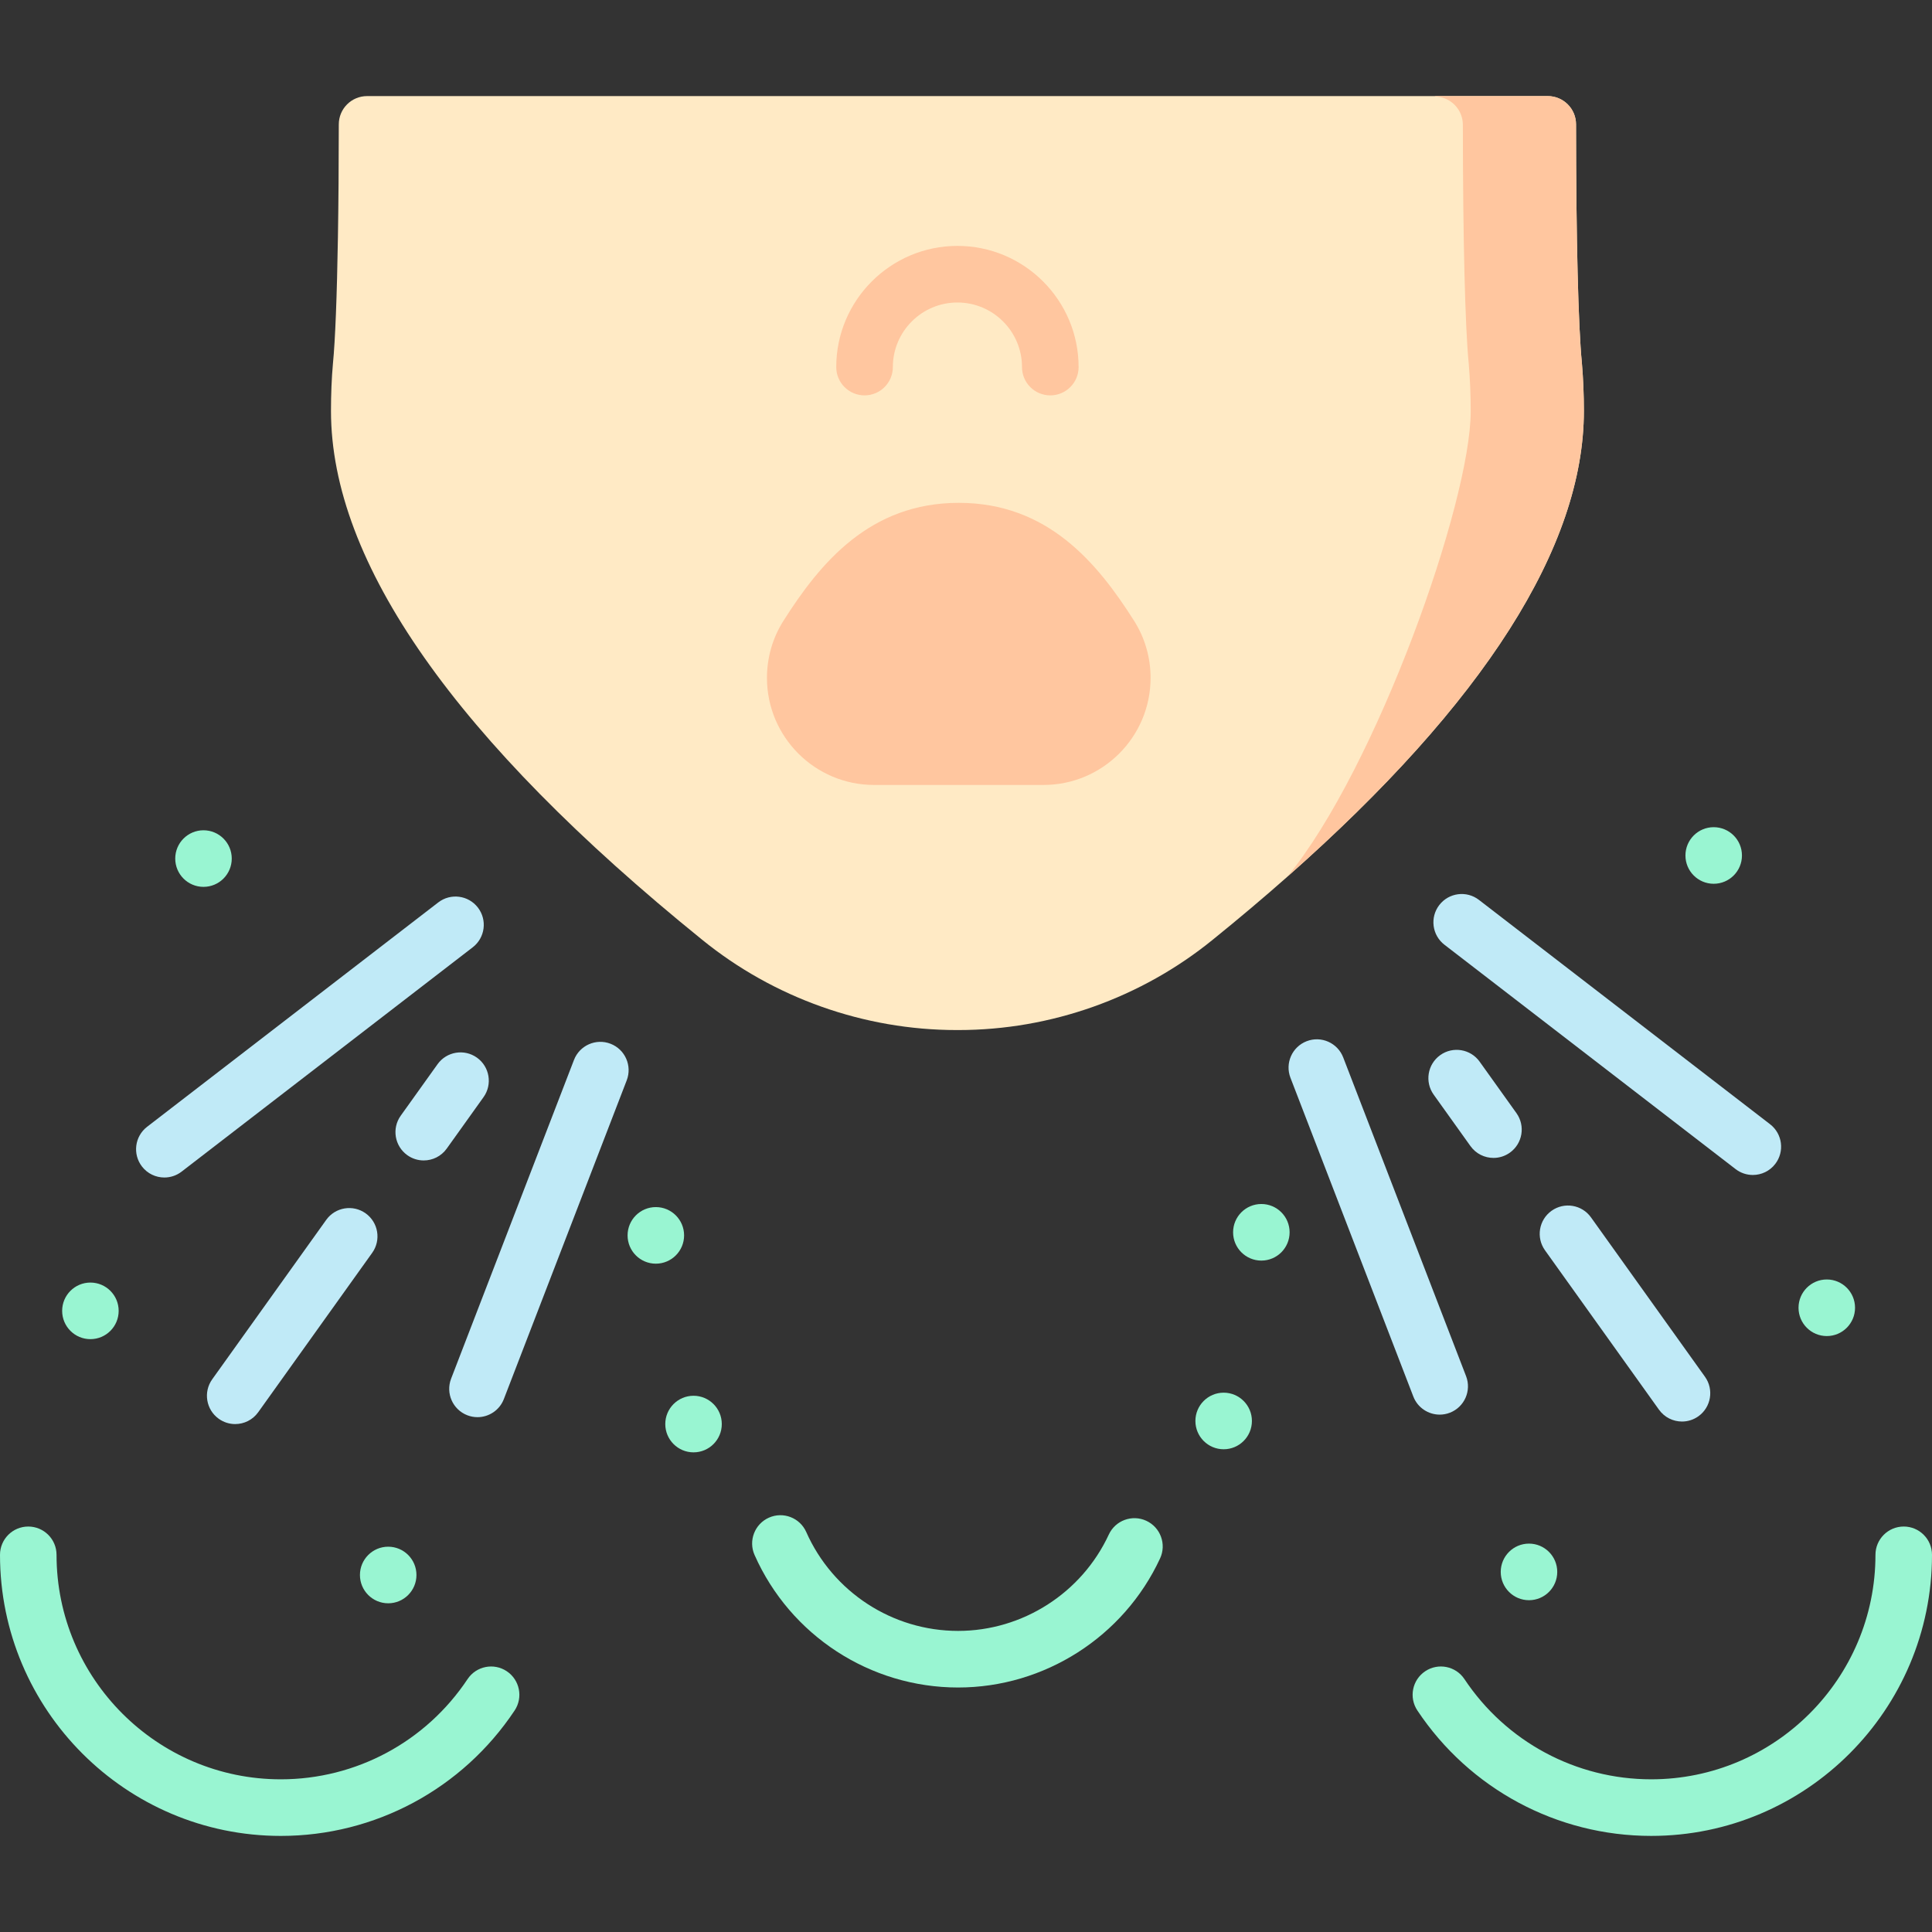 <svg id="Layer_1" enable-background="new 0 0 512 512" height="512" viewBox="0 0 512 512" width="512" xmlns="http://www.w3.org/2000/svg"><rect x="0" y="0" width="512" height="512" fill="#333333" stroke="none"/><g><g><path d="m419.743 108.894c0 35.9-26.4 77.35-78.55 123.41 0 .01-.01.02-.02.03-6.22 5.5-12.81 11.06-19.77 16.69-19 15.45-42.94 23.95-67.41 23.95h-.48c-24.51 0-48.5-8.52-67.52-24-65.21-52.77-98.28-99.9-98.28-140.08 0-4.44.17-8.66.52-12.55.61-6.21 1.06-17.77 1.32-33.5.15-8.98.22-19.03.23-29.88 0-4.15 3.36-7.5 7.5-7.5h312.88c4.14 0 7.5 3.35 7.5 7.49.02 30.4.59 53.44 1.55 63.22.01.03.01.07.01.11.35 4.14.52 8.38.52 12.61z" fill="#ffeac5"/><g fill="#ffc69f"><path d="m419.223 96.284c.35 4.14.52 8.38.52 12.61 0 35.9-26.4 77.35-78.55 123.41 23.6-28.84 48.56-99.21 48.56-123.3 0-4.22-.17-8.46-.52-12.6 0-.04 0-.08-.01-.12-.96-9.77-1.53-32.81-1.55-63.21 0-4.14-3.36-7.5-7.5-7.5l.24-.11h29.75c4.14 0 7.5 3.35 7.5 7.49.02 30.4.59 53.44 1.55 63.22.01.03.01.07.01.11z"/><path d="m253.727 65.166c-17.708 0-32.113 14.406-32.113 32.113 0 4.142 3.358 7.5 7.5 7.5s7.5-3.358 7.5-7.5c0-9.437 7.677-17.113 17.113-17.113s17.114 7.677 17.114 17.113c0 4.142 3.358 7.5 7.5 7.5s7.5-3.358 7.5-7.5c0-17.708-14.407-32.113-32.114-32.113z"/><path d="m300.576 164.571c-9.796-15.484-22.98-31.313-46.495-31.313-23.506 0-36.69 15.829-46.488 31.313-2.84 4.489-4.341 9.705-4.341 15.082 0 15.642 12.726 28.367 28.367 28.367h44.931c15.642 0 28.366-12.726 28.366-28.367.001-5.379-1.5-10.595-4.34-15.082z"/></g></g><g><path d="m118.386 304.396 9.752-13.636c2.409-3.368 1.634-8.054-1.731-10.465-3.366-2.41-8.045-1.636-10.453 1.732l-9.752 13.636c-2.409 3.368-1.634 8.054 1.731 10.465 1.321.946 2.845 1.402 4.355 1.402 2.335.001 4.636-1.089 6.098-3.134z" fill="#c0eaf7"/><path d="m96.904 321.55c-3.365-2.41-8.045-1.636-10.454 1.733l-30.21 42.244c-2.408 3.367-1.634 8.053 1.731 10.464 1.321.946 2.845 1.402 4.355 1.402 2.335 0 4.636-1.09 6.099-3.136l30.21-42.244c2.409-3.367 1.634-8.052-1.731-10.463z" fill="#c0eaf7"/><path d="m43.56 312.053c1.595 0 3.203-.508 4.565-1.557l77.158-59.458c3.279-2.527 3.891-7.236 1.367-10.519-2.523-3.282-7.228-3.894-10.507-1.368l-77.158 59.458c-3.279 2.527-3.891 7.236-1.367 10.519 1.475 1.919 3.696 2.925 5.942 2.925z" fill="#c0eaf7"/><path d="m161.796 276.604c-3.859-1.492-8.198.433-9.687 4.297l-32.559 84.461c-1.49 3.864.432 8.206 4.292 9.697.887.343 1.799.505 2.696.505 3.007 0 5.844-1.825 6.991-4.802l32.559-84.461c1.49-3.864-.431-8.206-4.292-9.697z" fill="#c0eaf7"/><path d="m401.874 294.991-9.752-13.636c-2.41-3.368-7.089-4.142-10.454-1.732-3.364 2.411-4.139 7.097-1.731 10.465l9.752 13.636c1.463 2.045 3.764 3.135 6.098 3.135 1.51 0 3.034-.456 4.356-1.402 3.364-2.412 4.139-7.098 1.731-10.466z" fill="#c0eaf7"/><path d="m445.749 376.721c1.51 0 3.034-.456 4.356-1.402 3.364-2.411 4.139-7.097 1.731-10.465l-30.211-42.244c-2.41-3.368-7.088-4.142-10.454-1.732-3.364 2.411-4.139 7.097-1.731 10.465l30.211 42.244c1.463 2.044 3.764 3.134 6.098 3.134z" fill="#c0eaf7"/><path d="m381.425 239.847c-2.524 3.282-1.912 7.991 1.367 10.519l77.158 59.458c1.362 1.049 2.97 1.557 4.565 1.557 2.246 0 4.467-1.006 5.943-2.925 2.524-3.282 1.912-7.991-1.367-10.519l-77.158-59.458c-3.28-2.526-7.984-1.915-10.508 1.368z" fill="#c0eaf7"/><path d="m381.536 374.891c.897 0 1.809-.162 2.695-.505 3.86-1.491 5.782-5.833 4.292-9.697l-32.558-84.461c-1.49-3.864-5.826-5.789-9.687-4.297-3.86 1.491-5.782 5.833-4.292 9.697l32.558 84.461c1.148 2.976 3.985 4.802 6.992 4.802z" fill="#c0eaf7"/><g fill="#99f5d2"><path d="m134.3 442.895c-3.443-2.296-8.095-1.363-10.389 2.084-11.065 16.63-29.569 26.558-49.5 26.558-32.768 0-59.427-26.687-59.427-59.489 0-4.143-3.354-7.5-7.492-7.5s-7.492 3.356-7.492 7.499c0 41.073 33.381 74.489 74.412 74.489 24.954 0 48.121-12.427 61.971-33.241 2.293-3.448 1.361-8.104-2.083-10.4z"/><path d="m504.508 404.547c-4.138 0-7.492 3.357-7.492 7.5 0 32.803-26.659 59.489-59.427 59.489-19.93 0-38.434-9.928-49.5-26.558-2.294-3.447-6.945-4.379-10.39-2.084-3.444 2.297-4.375 6.953-2.082 10.4 13.851 20.814 37.017 33.241 61.971 33.241 41.031 0 74.411-33.416 74.411-74.489.001-4.142-3.353-7.499-7.491-7.499z"/><path d="m303.794 403.029c-3.753-1.742-8.208-.111-9.95 3.646-7.189 15.51-22.865 25.531-39.938 25.531-17.391 0-33.187-10.285-40.242-26.202-1.678-3.786-6.105-5.492-9.887-3.813-3.782 1.68-5.488 6.111-3.81 9.897 9.457 21.333 30.628 35.118 53.939 35.118 22.883 0 43.895-13.431 53.53-34.217 1.742-3.757.111-8.216-3.642-9.96z"/><ellipse cx="53.928" cy="227.53" rx="7.488" ry="7.498"/><ellipse cx="23.959" cy="347.39" rx="7.488" ry="7.498"/><ellipse cx="102.877" cy="417.39" rx="7.488" ry="7.498"/><ellipse cx="183.794" cy="377.39" rx="7.488" ry="7.498"/><ellipse cx="173.804" cy="327.39" rx="7.488" ry="7.498"/><ellipse cx="454.148" cy="226.711" rx="7.488" ry="7.498"/><ellipse cx="484.117" cy="346.572" rx="7.488" ry="7.498"/><ellipse cx="405.198" cy="416.572" rx="7.488" ry="7.498"/><ellipse cx="324.282" cy="376.571" rx="7.488" ry="7.498"/><ellipse cx="334.272" cy="326.572" rx="7.488" ry="7.498"/></g></g></g></svg>